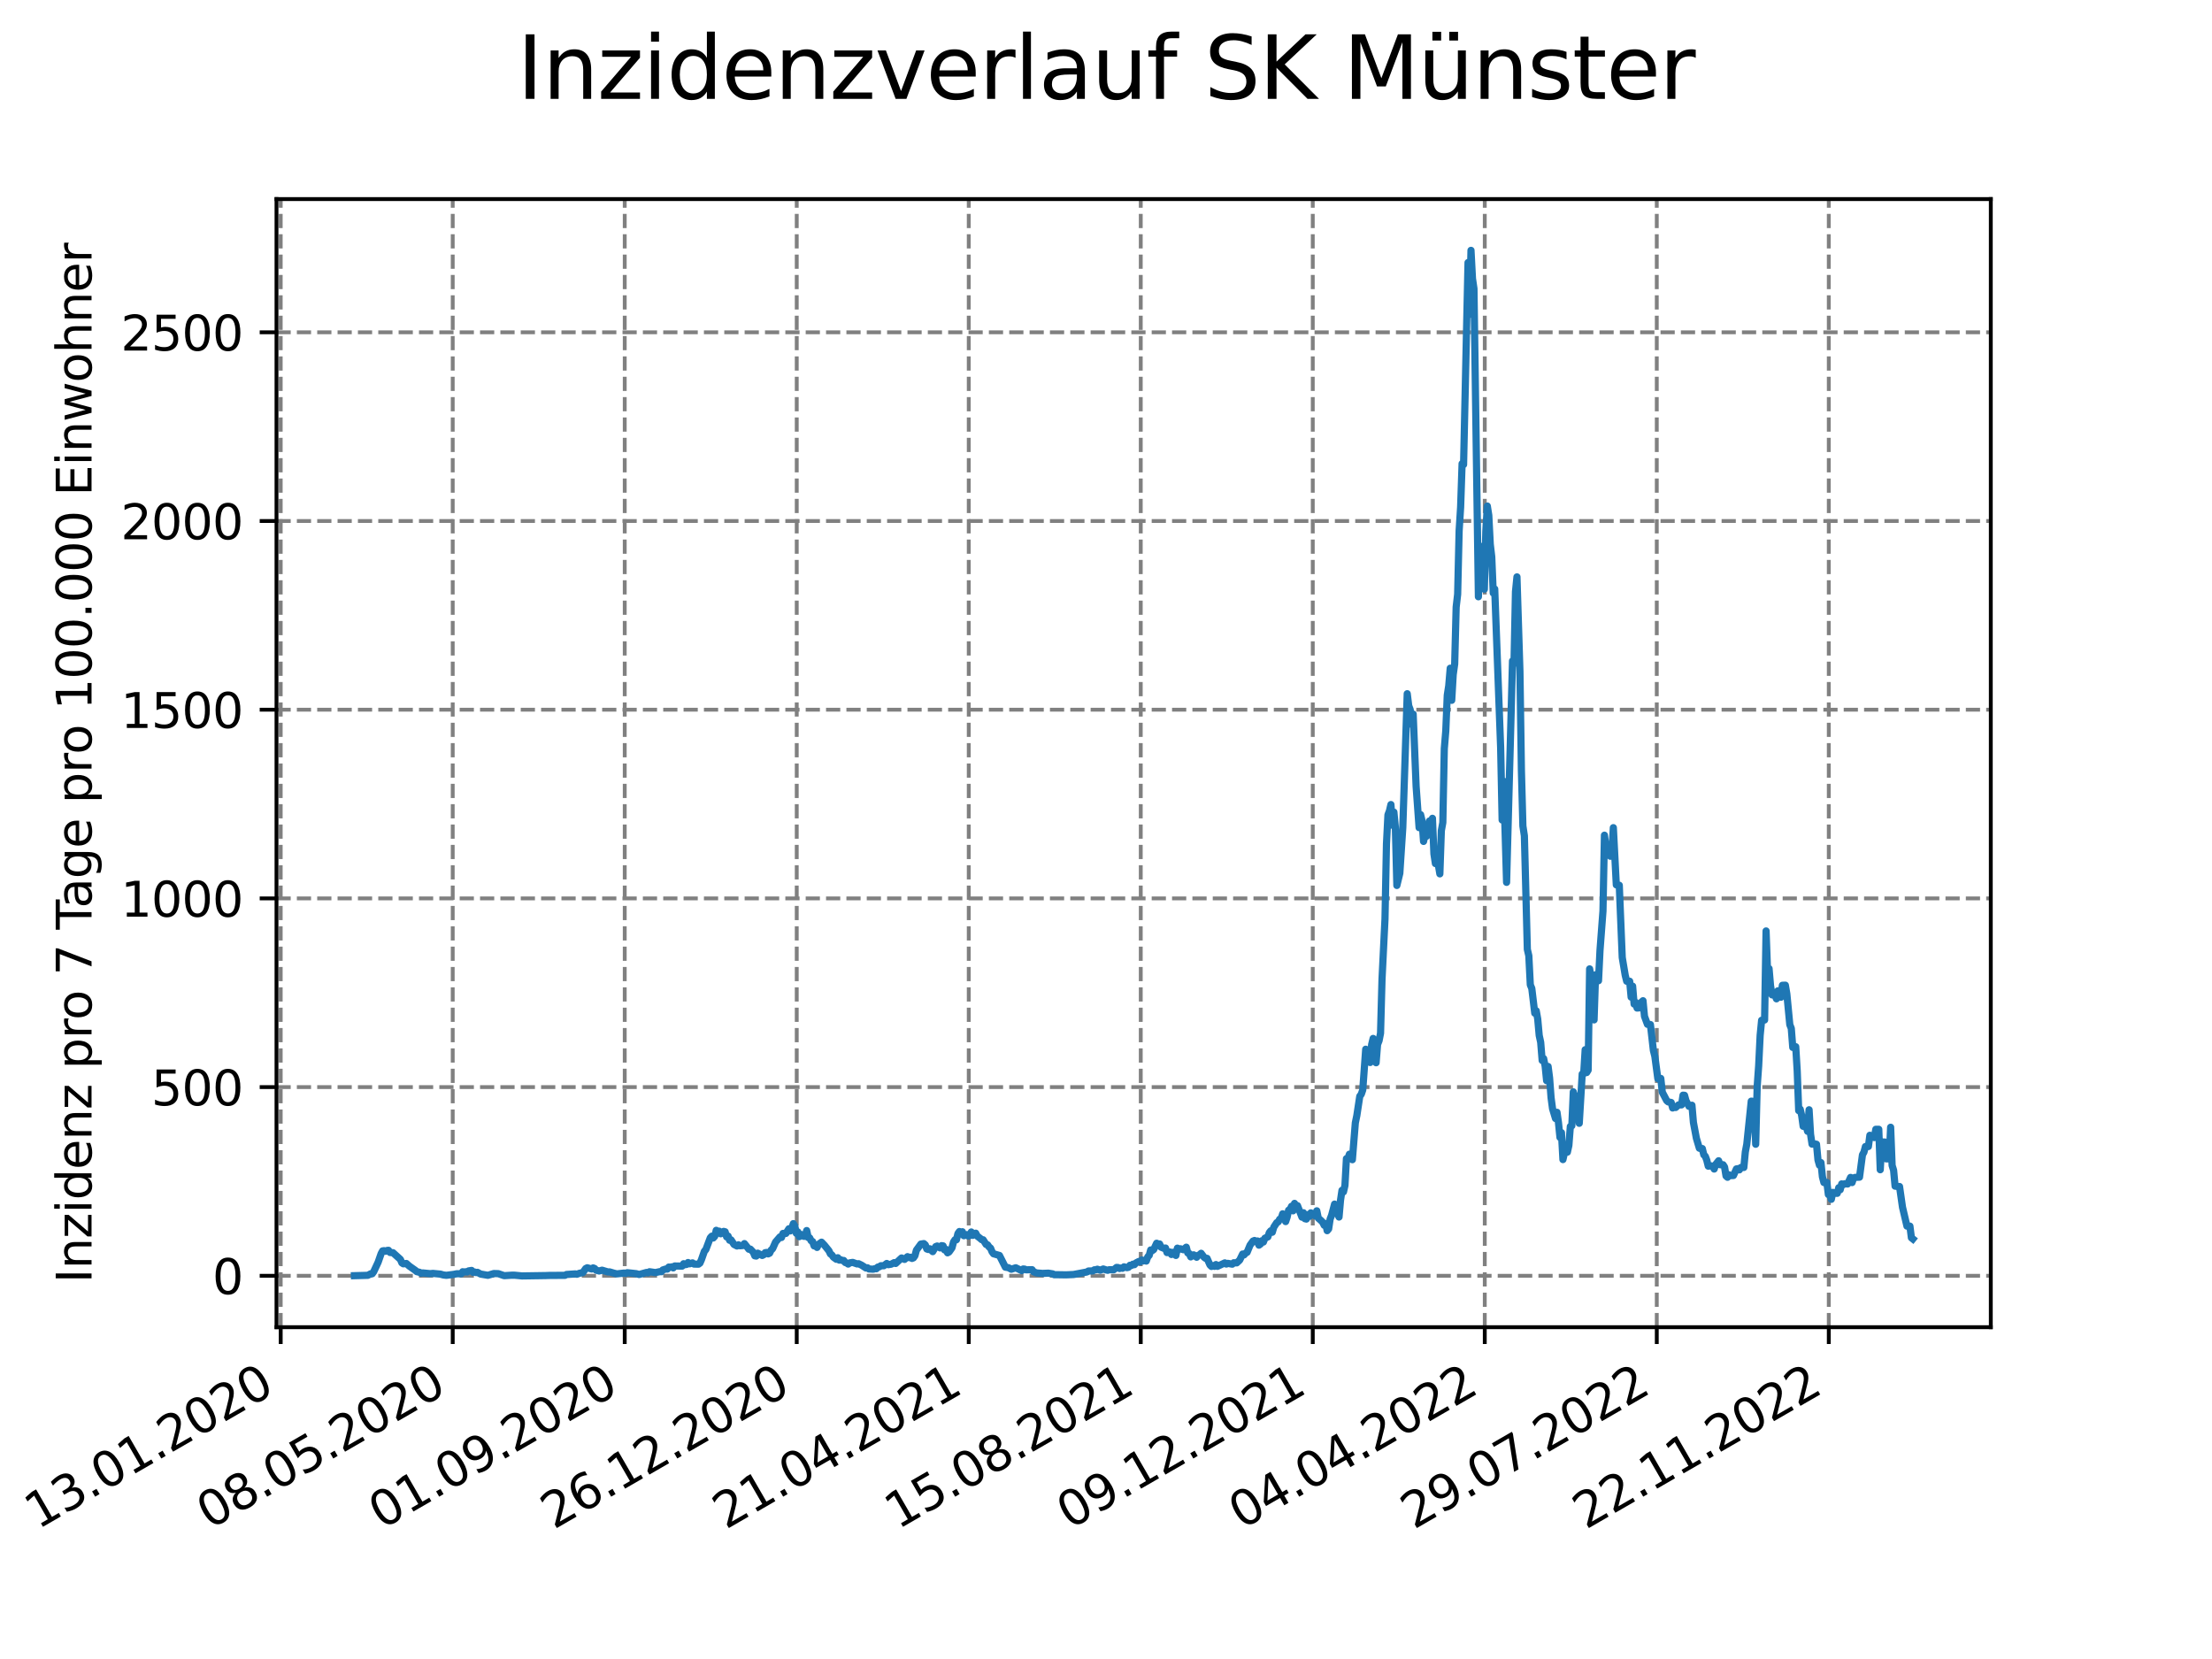 <?xml version="1.0" encoding="utf-8" standalone="no"?>
<!DOCTYPE svg PUBLIC "-//W3C//DTD SVG 1.1//EN"
  "http://www.w3.org/Graphics/SVG/1.1/DTD/svg11.dtd">
<svg xmlns:xlink="http://www.w3.org/1999/xlink" width="460.8pt" height="345.6pt" viewBox="0 0 460.8 345.6" xmlns="http://www.w3.org/2000/svg" version="1.1">
 <defs>
  <style type="text/css">*{stroke-linejoin: round; stroke-linecap: butt}</style>
 </defs>
 <g id="figure_1">
  <g id="patch_1">
   <path d="M 0 345.6 
L 460.8 345.6 
L 460.8 0 
L 0 0 
z
" style="fill: #ffffff"/>
  </g>
  <g id="axes_1">
   <g id="patch_2">
    <path d="M 57.6 276.48 
L 414.72 276.48 
L 414.72 41.472 
L 57.6 41.472 
z
" style="fill: #ffffff"/>
   </g>
   <g id="matplotlib.axis_1">
    <g id="xtick_1">
     <g id="line2d_1">
      <path d="M 58.478 276.48 
L 58.478 41.472 
" clip-path="url(#p42165f6119)" style="fill: none; stroke-dasharray: 2.96,1.28; stroke-dashoffset: 0; stroke: #808080; stroke-width: 0.8"/>
     </g>
     <g id="line2d_2">
      <defs>
       <path id="mb02a667a22" d="M 0 0 
L 0 3.5 
" style="stroke: #000000; stroke-width: 0.8"/>
      </defs>
      <g>
       <use xlink:href="#mb02a667a22" x="58.478" y="276.48" style="stroke: #000000; stroke-width: 0.8"/>
      </g>
     </g>
     <g id="text_1">
      <!-- 13.01.2020 -->
      <g transform="translate(7.853 318.689) rotate(-30) scale(0.1 -0.1)">
       <defs>
        <path id="DejaVuSans-31" d="M 794 531 
L 1825 531 
L 1825 4091 
L 703 3866 
L 703 4441 
L 1819 4666 
L 2450 4666 
L 2450 531 
L 3481 531 
L 3481 0 
L 794 0 
L 794 531 
z
" transform="scale(0.016)"/>
        <path id="DejaVuSans-33" d="M 2597 2516 
Q 3050 2419 3304 2112 
Q 3559 1806 3559 1356 
Q 3559 666 3084 287 
Q 2609 -91 1734 -91 
Q 1441 -91 1130 -33 
Q 819 25 488 141 
L 488 750 
Q 750 597 1062 519 
Q 1375 441 1716 441 
Q 2309 441 2620 675 
Q 2931 909 2931 1356 
Q 2931 1769 2642 2001 
Q 2353 2234 1838 2234 
L 1294 2234 
L 1294 2753 
L 1863 2753 
Q 2328 2753 2575 2939 
Q 2822 3125 2822 3475 
Q 2822 3834 2567 4026 
Q 2313 4219 1838 4219 
Q 1578 4219 1281 4162 
Q 984 4106 628 3988 
L 628 4550 
Q 988 4650 1302 4700 
Q 1616 4750 1894 4750 
Q 2613 4750 3031 4423 
Q 3450 4097 3450 3541 
Q 3450 3153 3228 2886 
Q 3006 2619 2597 2516 
z
" transform="scale(0.016)"/>
        <path id="DejaVuSans-2e" d="M 684 794 
L 1344 794 
L 1344 0 
L 684 0 
L 684 794 
z
" transform="scale(0.016)"/>
        <path id="DejaVuSans-30" d="M 2034 4250 
Q 1547 4250 1301 3770 
Q 1056 3291 1056 2328 
Q 1056 1369 1301 889 
Q 1547 409 2034 409 
Q 2525 409 2770 889 
Q 3016 1369 3016 2328 
Q 3016 3291 2770 3770 
Q 2525 4250 2034 4250 
z
M 2034 4750 
Q 2819 4750 3233 4129 
Q 3647 3509 3647 2328 
Q 3647 1150 3233 529 
Q 2819 -91 2034 -91 
Q 1250 -91 836 529 
Q 422 1150 422 2328 
Q 422 3509 836 4129 
Q 1250 4750 2034 4750 
z
" transform="scale(0.016)"/>
        <path id="DejaVuSans-32" d="M 1228 531 
L 3431 531 
L 3431 0 
L 469 0 
L 469 531 
Q 828 903 1448 1529 
Q 2069 2156 2228 2338 
Q 2531 2678 2651 2914 
Q 2772 3150 2772 3378 
Q 2772 3750 2511 3984 
Q 2250 4219 1831 4219 
Q 1534 4219 1204 4116 
Q 875 4013 500 3803 
L 500 4441 
Q 881 4594 1212 4672 
Q 1544 4750 1819 4750 
Q 2544 4750 2975 4387 
Q 3406 4025 3406 3419 
Q 3406 3131 3298 2873 
Q 3191 2616 2906 2266 
Q 2828 2175 2409 1742 
Q 1991 1309 1228 531 
z
" transform="scale(0.016)"/>
       </defs>
       <use xlink:href="#DejaVuSans-31"/>
       <use xlink:href="#DejaVuSans-33" x="63.623"/>
       <use xlink:href="#DejaVuSans-2e" x="127.246"/>
       <use xlink:href="#DejaVuSans-30" x="159.033"/>
       <use xlink:href="#DejaVuSans-31" x="222.656"/>
       <use xlink:href="#DejaVuSans-2e" x="286.279"/>
       <use xlink:href="#DejaVuSans-32" x="318.066"/>
       <use xlink:href="#DejaVuSans-30" x="381.689"/>
       <use xlink:href="#DejaVuSans-32" x="445.312"/>
       <use xlink:href="#DejaVuSans-30" x="508.936"/>
      </g>
     </g>
    </g>
    <g id="xtick_2">
     <g id="line2d_3">
      <path d="M 94.31 276.48 
L 94.31 41.472 
" clip-path="url(#p42165f6119)" style="fill: none; stroke-dasharray: 2.96,1.28; stroke-dashoffset: 0; stroke: #808080; stroke-width: 0.8"/>
     </g>
     <g id="line2d_4">
      <g>
       <use xlink:href="#mb02a667a22" x="94.31" y="276.48" style="stroke: #000000; stroke-width: 0.8"/>
      </g>
     </g>
     <g id="text_2">
      <!-- 08.05.2020 -->
      <g transform="translate(43.685 318.689) rotate(-30) scale(0.1 -0.1)">
       <defs>
        <path id="DejaVuSans-38" d="M 2034 2216 
Q 1584 2216 1326 1975 
Q 1069 1734 1069 1313 
Q 1069 891 1326 650 
Q 1584 409 2034 409 
Q 2484 409 2743 651 
Q 3003 894 3003 1313 
Q 3003 1734 2745 1975 
Q 2488 2216 2034 2216 
z
M 1403 2484 
Q 997 2584 770 2862 
Q 544 3141 544 3541 
Q 544 4100 942 4425 
Q 1341 4750 2034 4750 
Q 2731 4750 3128 4425 
Q 3525 4100 3525 3541 
Q 3525 3141 3298 2862 
Q 3072 2584 2669 2484 
Q 3125 2378 3379 2068 
Q 3634 1759 3634 1313 
Q 3634 634 3220 271 
Q 2806 -91 2034 -91 
Q 1263 -91 848 271 
Q 434 634 434 1313 
Q 434 1759 690 2068 
Q 947 2378 1403 2484 
z
M 1172 3481 
Q 1172 3119 1398 2916 
Q 1625 2713 2034 2713 
Q 2441 2713 2670 2916 
Q 2900 3119 2900 3481 
Q 2900 3844 2670 4047 
Q 2441 4250 2034 4250 
Q 1625 4250 1398 4047 
Q 1172 3844 1172 3481 
z
" transform="scale(0.016)"/>
        <path id="DejaVuSans-35" d="M 691 4666 
L 3169 4666 
L 3169 4134 
L 1269 4134 
L 1269 2991 
Q 1406 3038 1543 3061 
Q 1681 3084 1819 3084 
Q 2600 3084 3056 2656 
Q 3513 2228 3513 1497 
Q 3513 744 3044 326 
Q 2575 -91 1722 -91 
Q 1428 -91 1123 -41 
Q 819 9 494 109 
L 494 744 
Q 775 591 1075 516 
Q 1375 441 1709 441 
Q 2250 441 2565 725 
Q 2881 1009 2881 1497 
Q 2881 1984 2565 2268 
Q 2250 2553 1709 2553 
Q 1456 2553 1204 2497 
Q 953 2441 691 2322 
L 691 4666 
z
" transform="scale(0.016)"/>
       </defs>
       <use xlink:href="#DejaVuSans-30"/>
       <use xlink:href="#DejaVuSans-38" x="63.623"/>
       <use xlink:href="#DejaVuSans-2e" x="127.246"/>
       <use xlink:href="#DejaVuSans-30" x="159.033"/>
       <use xlink:href="#DejaVuSans-35" x="222.656"/>
       <use xlink:href="#DejaVuSans-2e" x="286.279"/>
       <use xlink:href="#DejaVuSans-32" x="318.066"/>
       <use xlink:href="#DejaVuSans-30" x="381.689"/>
       <use xlink:href="#DejaVuSans-32" x="445.312"/>
       <use xlink:href="#DejaVuSans-30" x="508.936"/>
      </g>
     </g>
    </g>
    <g id="xtick_3">
     <g id="line2d_5">
      <path d="M 130.143 276.48 
L 130.143 41.472 
" clip-path="url(#p42165f6119)" style="fill: none; stroke-dasharray: 2.96,1.28; stroke-dashoffset: 0; stroke: #808080; stroke-width: 0.8"/>
     </g>
     <g id="line2d_6">
      <g>
       <use xlink:href="#mb02a667a22" x="130.143" y="276.48" style="stroke: #000000; stroke-width: 0.8"/>
      </g>
     </g>
     <g id="text_3">
      <!-- 01.09.2020 -->
      <g transform="translate(79.518 318.689) rotate(-30) scale(0.1 -0.1)">
       <defs>
        <path id="DejaVuSans-39" d="M 703 97 
L 703 672 
Q 941 559 1184 500 
Q 1428 441 1663 441 
Q 2288 441 2617 861 
Q 2947 1281 2994 2138 
Q 2813 1869 2534 1725 
Q 2256 1581 1919 1581 
Q 1219 1581 811 2004 
Q 403 2428 403 3163 
Q 403 3881 828 4315 
Q 1253 4750 1959 4750 
Q 2769 4750 3195 4129 
Q 3622 3509 3622 2328 
Q 3622 1225 3098 567 
Q 2575 -91 1691 -91 
Q 1453 -91 1209 -44 
Q 966 3 703 97 
z
M 1959 2075 
Q 2384 2075 2632 2365 
Q 2881 2656 2881 3163 
Q 2881 3666 2632 3958 
Q 2384 4250 1959 4250 
Q 1534 4250 1286 3958 
Q 1038 3666 1038 3163 
Q 1038 2656 1286 2365 
Q 1534 2075 1959 2075 
z
" transform="scale(0.016)"/>
       </defs>
       <use xlink:href="#DejaVuSans-30"/>
       <use xlink:href="#DejaVuSans-31" x="63.623"/>
       <use xlink:href="#DejaVuSans-2e" x="127.246"/>
       <use xlink:href="#DejaVuSans-30" x="159.033"/>
       <use xlink:href="#DejaVuSans-39" x="222.656"/>
       <use xlink:href="#DejaVuSans-2e" x="286.279"/>
       <use xlink:href="#DejaVuSans-32" x="318.066"/>
       <use xlink:href="#DejaVuSans-30" x="381.689"/>
       <use xlink:href="#DejaVuSans-32" x="445.312"/>
       <use xlink:href="#DejaVuSans-30" x="508.936"/>
      </g>
     </g>
    </g>
    <g id="xtick_4">
     <g id="line2d_7">
      <path d="M 165.975 276.48 
L 165.975 41.472 
" clip-path="url(#p42165f6119)" style="fill: none; stroke-dasharray: 2.96,1.28; stroke-dashoffset: 0; stroke: #808080; stroke-width: 0.8"/>
     </g>
     <g id="line2d_8">
      <g>
       <use xlink:href="#mb02a667a22" x="165.975" y="276.48" style="stroke: #000000; stroke-width: 0.8"/>
      </g>
     </g>
     <g id="text_4">
      <!-- 26.12.2020 -->
      <g transform="translate(115.35 318.689) rotate(-30) scale(0.1 -0.1)">
       <defs>
        <path id="DejaVuSans-36" d="M 2113 2584 
Q 1688 2584 1439 2293 
Q 1191 2003 1191 1497 
Q 1191 994 1439 701 
Q 1688 409 2113 409 
Q 2538 409 2786 701 
Q 3034 994 3034 1497 
Q 3034 2003 2786 2293 
Q 2538 2584 2113 2584 
z
M 3366 4563 
L 3366 3988 
Q 3128 4100 2886 4159 
Q 2644 4219 2406 4219 
Q 1781 4219 1451 3797 
Q 1122 3375 1075 2522 
Q 1259 2794 1537 2939 
Q 1816 3084 2150 3084 
Q 2853 3084 3261 2657 
Q 3669 2231 3669 1497 
Q 3669 778 3244 343 
Q 2819 -91 2113 -91 
Q 1303 -91 875 529 
Q 447 1150 447 2328 
Q 447 3434 972 4092 
Q 1497 4750 2381 4750 
Q 2619 4750 2861 4703 
Q 3103 4656 3366 4563 
z
" transform="scale(0.016)"/>
       </defs>
       <use xlink:href="#DejaVuSans-32"/>
       <use xlink:href="#DejaVuSans-36" x="63.623"/>
       <use xlink:href="#DejaVuSans-2e" x="127.246"/>
       <use xlink:href="#DejaVuSans-31" x="159.033"/>
       <use xlink:href="#DejaVuSans-32" x="222.656"/>
       <use xlink:href="#DejaVuSans-2e" x="286.279"/>
       <use xlink:href="#DejaVuSans-32" x="318.066"/>
       <use xlink:href="#DejaVuSans-30" x="381.689"/>
       <use xlink:href="#DejaVuSans-32" x="445.312"/>
       <use xlink:href="#DejaVuSans-30" x="508.936"/>
      </g>
     </g>
    </g>
    <g id="xtick_5">
     <g id="line2d_9">
      <path d="M 201.808 276.48 
L 201.808 41.472 
" clip-path="url(#p42165f6119)" style="fill: none; stroke-dasharray: 2.96,1.28; stroke-dashoffset: 0; stroke: #808080; stroke-width: 0.8"/>
     </g>
     <g id="line2d_10">
      <g>
       <use xlink:href="#mb02a667a22" x="201.808" y="276.48" style="stroke: #000000; stroke-width: 0.8"/>
      </g>
     </g>
     <g id="text_5">
      <!-- 21.04.2021 -->
      <g transform="translate(151.182 318.689) rotate(-30) scale(0.1 -0.1)">
       <defs>
        <path id="DejaVuSans-34" d="M 2419 4116 
L 825 1625 
L 2419 1625 
L 2419 4116 
z
M 2253 4666 
L 3047 4666 
L 3047 1625 
L 3713 1625 
L 3713 1100 
L 3047 1100 
L 3047 0 
L 2419 0 
L 2419 1100 
L 313 1100 
L 313 1709 
L 2253 4666 
z
" transform="scale(0.016)"/>
       </defs>
       <use xlink:href="#DejaVuSans-32"/>
       <use xlink:href="#DejaVuSans-31" x="63.623"/>
       <use xlink:href="#DejaVuSans-2e" x="127.246"/>
       <use xlink:href="#DejaVuSans-30" x="159.033"/>
       <use xlink:href="#DejaVuSans-34" x="222.656"/>
       <use xlink:href="#DejaVuSans-2e" x="286.279"/>
       <use xlink:href="#DejaVuSans-32" x="318.066"/>
       <use xlink:href="#DejaVuSans-30" x="381.689"/>
       <use xlink:href="#DejaVuSans-32" x="445.312"/>
       <use xlink:href="#DejaVuSans-31" x="508.936"/>
      </g>
     </g>
    </g>
    <g id="xtick_6">
     <g id="line2d_11">
      <path d="M 237.64 276.48 
L 237.64 41.472 
" clip-path="url(#p42165f6119)" style="fill: none; stroke-dasharray: 2.96,1.28; stroke-dashoffset: 0; stroke: #808080; stroke-width: 0.8"/>
     </g>
     <g id="line2d_12">
      <g>
       <use xlink:href="#mb02a667a22" x="237.64" y="276.48" style="stroke: #000000; stroke-width: 0.8"/>
      </g>
     </g>
     <g id="text_6">
      <!-- 15.08.2021 -->
      <g transform="translate(187.015 318.689) rotate(-30) scale(0.1 -0.1)">
       <use xlink:href="#DejaVuSans-31"/>
       <use xlink:href="#DejaVuSans-35" x="63.623"/>
       <use xlink:href="#DejaVuSans-2e" x="127.246"/>
       <use xlink:href="#DejaVuSans-30" x="159.033"/>
       <use xlink:href="#DejaVuSans-38" x="222.656"/>
       <use xlink:href="#DejaVuSans-2e" x="286.279"/>
       <use xlink:href="#DejaVuSans-32" x="318.066"/>
       <use xlink:href="#DejaVuSans-30" x="381.689"/>
       <use xlink:href="#DejaVuSans-32" x="445.312"/>
       <use xlink:href="#DejaVuSans-31" x="508.936"/>
      </g>
     </g>
    </g>
    <g id="xtick_7">
     <g id="line2d_13">
      <path d="M 273.473 276.48 
L 273.473 41.472 
" clip-path="url(#p42165f6119)" style="fill: none; stroke-dasharray: 2.96,1.28; stroke-dashoffset: 0; stroke: #808080; stroke-width: 0.8"/>
     </g>
     <g id="line2d_14">
      <g>
       <use xlink:href="#mb02a667a22" x="273.473" y="276.48" style="stroke: #000000; stroke-width: 0.8"/>
      </g>
     </g>
     <g id="text_7">
      <!-- 09.12.2021 -->
      <g transform="translate(222.847 318.689) rotate(-30) scale(0.1 -0.1)">
       <use xlink:href="#DejaVuSans-30"/>
       <use xlink:href="#DejaVuSans-39" x="63.623"/>
       <use xlink:href="#DejaVuSans-2e" x="127.246"/>
       <use xlink:href="#DejaVuSans-31" x="159.033"/>
       <use xlink:href="#DejaVuSans-32" x="222.656"/>
       <use xlink:href="#DejaVuSans-2e" x="286.279"/>
       <use xlink:href="#DejaVuSans-32" x="318.066"/>
       <use xlink:href="#DejaVuSans-30" x="381.689"/>
       <use xlink:href="#DejaVuSans-32" x="445.312"/>
       <use xlink:href="#DejaVuSans-31" x="508.936"/>
      </g>
     </g>
    </g>
    <g id="xtick_8">
     <g id="line2d_15">
      <path d="M 309.305 276.48 
L 309.305 41.472 
" clip-path="url(#p42165f6119)" style="fill: none; stroke-dasharray: 2.96,1.28; stroke-dashoffset: 0; stroke: #808080; stroke-width: 0.8"/>
     </g>
     <g id="line2d_16">
      <g>
       <use xlink:href="#mb02a667a22" x="309.305" y="276.48" style="stroke: #000000; stroke-width: 0.8"/>
      </g>
     </g>
     <g id="text_8">
      <!-- 04.04.2022 -->
      <g transform="translate(258.68 318.689) rotate(-30) scale(0.1 -0.1)">
       <use xlink:href="#DejaVuSans-30"/>
       <use xlink:href="#DejaVuSans-34" x="63.623"/>
       <use xlink:href="#DejaVuSans-2e" x="127.246"/>
       <use xlink:href="#DejaVuSans-30" x="159.033"/>
       <use xlink:href="#DejaVuSans-34" x="222.656"/>
       <use xlink:href="#DejaVuSans-2e" x="286.279"/>
       <use xlink:href="#DejaVuSans-32" x="318.066"/>
       <use xlink:href="#DejaVuSans-30" x="381.689"/>
       <use xlink:href="#DejaVuSans-32" x="445.312"/>
       <use xlink:href="#DejaVuSans-32" x="508.936"/>
      </g>
     </g>
    </g>
    <g id="xtick_9">
     <g id="line2d_17">
      <path d="M 345.138 276.48 
L 345.138 41.472 
" clip-path="url(#p42165f6119)" style="fill: none; stroke-dasharray: 2.96,1.28; stroke-dashoffset: 0; stroke: #808080; stroke-width: 0.8"/>
     </g>
     <g id="line2d_18">
      <g>
       <use xlink:href="#mb02a667a22" x="345.138" y="276.48" style="stroke: #000000; stroke-width: 0.8"/>
      </g>
     </g>
     <g id="text_9">
      <!-- 29.07.2022 -->
      <g transform="translate(294.512 318.689) rotate(-30) scale(0.1 -0.1)">
       <defs>
        <path id="DejaVuSans-37" d="M 525 4666 
L 3525 4666 
L 3525 4397 
L 1831 0 
L 1172 0 
L 2766 4134 
L 525 4134 
L 525 4666 
z
" transform="scale(0.016)"/>
       </defs>
       <use xlink:href="#DejaVuSans-32"/>
       <use xlink:href="#DejaVuSans-39" x="63.623"/>
       <use xlink:href="#DejaVuSans-2e" x="127.246"/>
       <use xlink:href="#DejaVuSans-30" x="159.033"/>
       <use xlink:href="#DejaVuSans-37" x="222.656"/>
       <use xlink:href="#DejaVuSans-2e" x="286.279"/>
       <use xlink:href="#DejaVuSans-32" x="318.066"/>
       <use xlink:href="#DejaVuSans-30" x="381.689"/>
       <use xlink:href="#DejaVuSans-32" x="445.312"/>
       <use xlink:href="#DejaVuSans-32" x="508.936"/>
      </g>
     </g>
    </g>
    <g id="xtick_10">
     <g id="line2d_19">
      <path d="M 380.97 276.48 
L 380.97 41.472 
" clip-path="url(#p42165f6119)" style="fill: none; stroke-dasharray: 2.96,1.28; stroke-dashoffset: 0; stroke: #808080; stroke-width: 0.8"/>
     </g>
     <g id="line2d_20">
      <g>
       <use xlink:href="#mb02a667a22" x="380.97" y="276.48" style="stroke: #000000; stroke-width: 0.8"/>
      </g>
     </g>
     <g id="text_10">
      <!-- 22.11.2022 -->
      <g transform="translate(330.345 318.689) rotate(-30) scale(0.1 -0.1)">
       <use xlink:href="#DejaVuSans-32"/>
       <use xlink:href="#DejaVuSans-32" x="63.623"/>
       <use xlink:href="#DejaVuSans-2e" x="127.246"/>
       <use xlink:href="#DejaVuSans-31" x="159.033"/>
       <use xlink:href="#DejaVuSans-31" x="222.656"/>
       <use xlink:href="#DejaVuSans-2e" x="286.279"/>
       <use xlink:href="#DejaVuSans-32" x="318.066"/>
       <use xlink:href="#DejaVuSans-30" x="381.689"/>
       <use xlink:href="#DejaVuSans-32" x="445.312"/>
       <use xlink:href="#DejaVuSans-32" x="508.936"/>
      </g>
     </g>
    </g>
   </g>
   <g id="matplotlib.axis_2">
    <g id="ytick_1">
     <g id="line2d_21">
      <path d="M 57.6 265.773 
L 414.72 265.773 
" clip-path="url(#p42165f6119)" style="fill: none; stroke-dasharray: 2.96,1.28; stroke-dashoffset: 0; stroke: #808080; stroke-width: 0.8"/>
     </g>
     <g id="line2d_22">
      <defs>
       <path id="m61a0174c10" d="M 0 0 
L -3.5 0 
" style="stroke: #000000; stroke-width: 0.8"/>
      </defs>
      <g>
       <use xlink:href="#m61a0174c10" x="57.6" y="265.773" style="stroke: #000000; stroke-width: 0.8"/>
      </g>
     </g>
     <g id="text_11">
      <!-- 0 -->
      <g transform="translate(44.237 269.572) scale(0.1 -0.1)">
       <use xlink:href="#DejaVuSans-30"/>
      </g>
     </g>
    </g>
    <g id="ytick_2">
     <g id="line2d_23">
      <path d="M 57.6 226.464 
L 414.72 226.464 
" clip-path="url(#p42165f6119)" style="fill: none; stroke-dasharray: 2.96,1.28; stroke-dashoffset: 0; stroke: #808080; stroke-width: 0.8"/>
     </g>
     <g id="line2d_24">
      <g>
       <use xlink:href="#m61a0174c10" x="57.6" y="226.464" style="stroke: #000000; stroke-width: 0.8"/>
      </g>
     </g>
     <g id="text_12">
      <!-- 500 -->
      <g transform="translate(31.512 230.263) scale(0.1 -0.1)">
       <use xlink:href="#DejaVuSans-35"/>
       <use xlink:href="#DejaVuSans-30" x="63.623"/>
       <use xlink:href="#DejaVuSans-30" x="127.246"/>
      </g>
     </g>
    </g>
    <g id="ytick_3">
     <g id="line2d_25">
      <path d="M 57.6 187.154 
L 414.72 187.154 
" clip-path="url(#p42165f6119)" style="fill: none; stroke-dasharray: 2.96,1.28; stroke-dashoffset: 0; stroke: #808080; stroke-width: 0.8"/>
     </g>
     <g id="line2d_26">
      <g>
       <use xlink:href="#m61a0174c10" x="57.6" y="187.154" style="stroke: #000000; stroke-width: 0.8"/>
      </g>
     </g>
     <g id="text_13">
      <!-- 1000 -->
      <g transform="translate(25.15 190.954) scale(0.1 -0.1)">
       <use xlink:href="#DejaVuSans-31"/>
       <use xlink:href="#DejaVuSans-30" x="63.623"/>
       <use xlink:href="#DejaVuSans-30" x="127.246"/>
       <use xlink:href="#DejaVuSans-30" x="190.869"/>
      </g>
     </g>
    </g>
    <g id="ytick_4">
     <g id="line2d_27">
      <path d="M 57.6 147.845 
L 414.72 147.845 
" clip-path="url(#p42165f6119)" style="fill: none; stroke-dasharray: 2.96,1.28; stroke-dashoffset: 0; stroke: #808080; stroke-width: 0.8"/>
     </g>
     <g id="line2d_28">
      <g>
       <use xlink:href="#m61a0174c10" x="57.6" y="147.845" style="stroke: #000000; stroke-width: 0.8"/>
      </g>
     </g>
     <g id="text_14">
      <!-- 1500 -->
      <g transform="translate(25.15 151.644) scale(0.1 -0.1)">
       <use xlink:href="#DejaVuSans-31"/>
       <use xlink:href="#DejaVuSans-35" x="63.623"/>
       <use xlink:href="#DejaVuSans-30" x="127.246"/>
       <use xlink:href="#DejaVuSans-30" x="190.869"/>
      </g>
     </g>
    </g>
    <g id="ytick_5">
     <g id="line2d_29">
      <path d="M 57.6 108.536 
L 414.72 108.536 
" clip-path="url(#p42165f6119)" style="fill: none; stroke-dasharray: 2.96,1.28; stroke-dashoffset: 0; stroke: #808080; stroke-width: 0.8"/>
     </g>
     <g id="line2d_30">
      <g>
       <use xlink:href="#m61a0174c10" x="57.6" y="108.536" style="stroke: #000000; stroke-width: 0.8"/>
      </g>
     </g>
     <g id="text_15">
      <!-- 2000 -->
      <g transform="translate(25.15 112.335) scale(0.1 -0.1)">
       <use xlink:href="#DejaVuSans-32"/>
       <use xlink:href="#DejaVuSans-30" x="63.623"/>
       <use xlink:href="#DejaVuSans-30" x="127.246"/>
       <use xlink:href="#DejaVuSans-30" x="190.869"/>
      </g>
     </g>
    </g>
    <g id="ytick_6">
     <g id="line2d_31">
      <path d="M 57.6 69.227 
L 414.72 69.227 
" clip-path="url(#p42165f6119)" style="fill: none; stroke-dasharray: 2.96,1.28; stroke-dashoffset: 0; stroke: #808080; stroke-width: 0.8"/>
     </g>
     <g id="line2d_32">
      <g>
       <use xlink:href="#m61a0174c10" x="57.6" y="69.227" style="stroke: #000000; stroke-width: 0.8"/>
      </g>
     </g>
     <g id="text_16">
      <!-- 2500 -->
      <g transform="translate(25.15 73.026) scale(0.1 -0.1)">
       <use xlink:href="#DejaVuSans-32"/>
       <use xlink:href="#DejaVuSans-35" x="63.623"/>
       <use xlink:href="#DejaVuSans-30" x="127.246"/>
       <use xlink:href="#DejaVuSans-30" x="190.869"/>
      </g>
     </g>
    </g>
    <g id="text_17">
     <!-- Inzidenz pro 7 Tage pro 100.000 Einwohner -->
     <g transform="translate(19.07 267.301) rotate(-90) scale(0.1 -0.1)">
      <defs>
       <path id="DejaVuSans-49" d="M 628 4666 
L 1259 4666 
L 1259 0 
L 628 0 
L 628 4666 
z
" transform="scale(0.016)"/>
       <path id="DejaVuSans-6e" d="M 3513 2113 
L 3513 0 
L 2938 0 
L 2938 2094 
Q 2938 2591 2744 2837 
Q 2550 3084 2163 3084 
Q 1697 3084 1428 2787 
Q 1159 2491 1159 1978 
L 1159 0 
L 581 0 
L 581 3500 
L 1159 3500 
L 1159 2956 
Q 1366 3272 1645 3428 
Q 1925 3584 2291 3584 
Q 2894 3584 3203 3211 
Q 3513 2838 3513 2113 
z
" transform="scale(0.016)"/>
       <path id="DejaVuSans-7a" d="M 353 3500 
L 3084 3500 
L 3084 2975 
L 922 459 
L 3084 459 
L 3084 0 
L 275 0 
L 275 525 
L 2438 3041 
L 353 3041 
L 353 3500 
z
" transform="scale(0.016)"/>
       <path id="DejaVuSans-69" d="M 603 3500 
L 1178 3500 
L 1178 0 
L 603 0 
L 603 3500 
z
M 603 4863 
L 1178 4863 
L 1178 4134 
L 603 4134 
L 603 4863 
z
" transform="scale(0.016)"/>
       <path id="DejaVuSans-64" d="M 2906 2969 
L 2906 4863 
L 3481 4863 
L 3481 0 
L 2906 0 
L 2906 525 
Q 2725 213 2448 61 
Q 2172 -91 1784 -91 
Q 1150 -91 751 415 
Q 353 922 353 1747 
Q 353 2572 751 3078 
Q 1150 3584 1784 3584 
Q 2172 3584 2448 3432 
Q 2725 3281 2906 2969 
z
M 947 1747 
Q 947 1113 1208 752 
Q 1469 391 1925 391 
Q 2381 391 2643 752 
Q 2906 1113 2906 1747 
Q 2906 2381 2643 2742 
Q 2381 3103 1925 3103 
Q 1469 3103 1208 2742 
Q 947 2381 947 1747 
z
" transform="scale(0.016)"/>
       <path id="DejaVuSans-65" d="M 3597 1894 
L 3597 1613 
L 953 1613 
Q 991 1019 1311 708 
Q 1631 397 2203 397 
Q 2534 397 2845 478 
Q 3156 559 3463 722 
L 3463 178 
Q 3153 47 2828 -22 
Q 2503 -91 2169 -91 
Q 1331 -91 842 396 
Q 353 884 353 1716 
Q 353 2575 817 3079 
Q 1281 3584 2069 3584 
Q 2775 3584 3186 3129 
Q 3597 2675 3597 1894 
z
M 3022 2063 
Q 3016 2534 2758 2815 
Q 2500 3097 2075 3097 
Q 1594 3097 1305 2825 
Q 1016 2553 972 2059 
L 3022 2063 
z
" transform="scale(0.016)"/>
       <path id="DejaVuSans-20" transform="scale(0.016)"/>
       <path id="DejaVuSans-70" d="M 1159 525 
L 1159 -1331 
L 581 -1331 
L 581 3500 
L 1159 3500 
L 1159 2969 
Q 1341 3281 1617 3432 
Q 1894 3584 2278 3584 
Q 2916 3584 3314 3078 
Q 3713 2572 3713 1747 
Q 3713 922 3314 415 
Q 2916 -91 2278 -91 
Q 1894 -91 1617 61 
Q 1341 213 1159 525 
z
M 3116 1747 
Q 3116 2381 2855 2742 
Q 2594 3103 2138 3103 
Q 1681 3103 1420 2742 
Q 1159 2381 1159 1747 
Q 1159 1113 1420 752 
Q 1681 391 2138 391 
Q 2594 391 2855 752 
Q 3116 1113 3116 1747 
z
" transform="scale(0.016)"/>
       <path id="DejaVuSans-72" d="M 2631 2963 
Q 2534 3019 2420 3045 
Q 2306 3072 2169 3072 
Q 1681 3072 1420 2755 
Q 1159 2438 1159 1844 
L 1159 0 
L 581 0 
L 581 3500 
L 1159 3500 
L 1159 2956 
Q 1341 3275 1631 3429 
Q 1922 3584 2338 3584 
Q 2397 3584 2469 3576 
Q 2541 3569 2628 3553 
L 2631 2963 
z
" transform="scale(0.016)"/>
       <path id="DejaVuSans-6f" d="M 1959 3097 
Q 1497 3097 1228 2736 
Q 959 2375 959 1747 
Q 959 1119 1226 758 
Q 1494 397 1959 397 
Q 2419 397 2687 759 
Q 2956 1122 2956 1747 
Q 2956 2369 2687 2733 
Q 2419 3097 1959 3097 
z
M 1959 3584 
Q 2709 3584 3137 3096 
Q 3566 2609 3566 1747 
Q 3566 888 3137 398 
Q 2709 -91 1959 -91 
Q 1206 -91 779 398 
Q 353 888 353 1747 
Q 353 2609 779 3096 
Q 1206 3584 1959 3584 
z
" transform="scale(0.016)"/>
       <path id="DejaVuSans-54" d="M -19 4666 
L 3928 4666 
L 3928 4134 
L 2272 4134 
L 2272 0 
L 1638 0 
L 1638 4134 
L -19 4134 
L -19 4666 
z
" transform="scale(0.016)"/>
       <path id="DejaVuSans-61" d="M 2194 1759 
Q 1497 1759 1228 1600 
Q 959 1441 959 1056 
Q 959 750 1161 570 
Q 1363 391 1709 391 
Q 2188 391 2477 730 
Q 2766 1069 2766 1631 
L 2766 1759 
L 2194 1759 
z
M 3341 1997 
L 3341 0 
L 2766 0 
L 2766 531 
Q 2569 213 2275 61 
Q 1981 -91 1556 -91 
Q 1019 -91 701 211 
Q 384 513 384 1019 
Q 384 1609 779 1909 
Q 1175 2209 1959 2209 
L 2766 2209 
L 2766 2266 
Q 2766 2663 2505 2880 
Q 2244 3097 1772 3097 
Q 1472 3097 1187 3025 
Q 903 2953 641 2809 
L 641 3341 
Q 956 3463 1253 3523 
Q 1550 3584 1831 3584 
Q 2591 3584 2966 3190 
Q 3341 2797 3341 1997 
z
" transform="scale(0.016)"/>
       <path id="DejaVuSans-67" d="M 2906 1791 
Q 2906 2416 2648 2759 
Q 2391 3103 1925 3103 
Q 1463 3103 1205 2759 
Q 947 2416 947 1791 
Q 947 1169 1205 825 
Q 1463 481 1925 481 
Q 2391 481 2648 825 
Q 2906 1169 2906 1791 
z
M 3481 434 
Q 3481 -459 3084 -895 
Q 2688 -1331 1869 -1331 
Q 1566 -1331 1297 -1286 
Q 1028 -1241 775 -1147 
L 775 -588 
Q 1028 -725 1275 -790 
Q 1522 -856 1778 -856 
Q 2344 -856 2625 -561 
Q 2906 -266 2906 331 
L 2906 616 
Q 2728 306 2450 153 
Q 2172 0 1784 0 
Q 1141 0 747 490 
Q 353 981 353 1791 
Q 353 2603 747 3093 
Q 1141 3584 1784 3584 
Q 2172 3584 2450 3431 
Q 2728 3278 2906 2969 
L 2906 3500 
L 3481 3500 
L 3481 434 
z
" transform="scale(0.016)"/>
       <path id="DejaVuSans-45" d="M 628 4666 
L 3578 4666 
L 3578 4134 
L 1259 4134 
L 1259 2753 
L 3481 2753 
L 3481 2222 
L 1259 2222 
L 1259 531 
L 3634 531 
L 3634 0 
L 628 0 
L 628 4666 
z
" transform="scale(0.016)"/>
       <path id="DejaVuSans-77" d="M 269 3500 
L 844 3500 
L 1563 769 
L 2278 3500 
L 2956 3500 
L 3675 769 
L 4391 3500 
L 4966 3500 
L 4050 0 
L 3372 0 
L 2619 2869 
L 1863 0 
L 1184 0 
L 269 3500 
z
" transform="scale(0.016)"/>
       <path id="DejaVuSans-68" d="M 3513 2113 
L 3513 0 
L 2938 0 
L 2938 2094 
Q 2938 2591 2744 2837 
Q 2550 3084 2163 3084 
Q 1697 3084 1428 2787 
Q 1159 2491 1159 1978 
L 1159 0 
L 581 0 
L 581 4863 
L 1159 4863 
L 1159 2956 
Q 1366 3272 1645 3428 
Q 1925 3584 2291 3584 
Q 2894 3584 3203 3211 
Q 3513 2838 3513 2113 
z
" transform="scale(0.016)"/>
      </defs>
      <use xlink:href="#DejaVuSans-49"/>
      <use xlink:href="#DejaVuSans-6e" x="29.492"/>
      <use xlink:href="#DejaVuSans-7a" x="92.871"/>
      <use xlink:href="#DejaVuSans-69" x="145.361"/>
      <use xlink:href="#DejaVuSans-64" x="173.145"/>
      <use xlink:href="#DejaVuSans-65" x="236.621"/>
      <use xlink:href="#DejaVuSans-6e" x="298.145"/>
      <use xlink:href="#DejaVuSans-7a" x="361.523"/>
      <use xlink:href="#DejaVuSans-20" x="414.014"/>
      <use xlink:href="#DejaVuSans-70" x="445.801"/>
      <use xlink:href="#DejaVuSans-72" x="509.277"/>
      <use xlink:href="#DejaVuSans-6f" x="548.141"/>
      <use xlink:href="#DejaVuSans-20" x="609.322"/>
      <use xlink:href="#DejaVuSans-37" x="641.109"/>
      <use xlink:href="#DejaVuSans-20" x="704.732"/>
      <use xlink:href="#DejaVuSans-54" x="736.52"/>
      <use xlink:href="#DejaVuSans-61" x="781.104"/>
      <use xlink:href="#DejaVuSans-67" x="842.383"/>
      <use xlink:href="#DejaVuSans-65" x="905.859"/>
      <use xlink:href="#DejaVuSans-20" x="967.383"/>
      <use xlink:href="#DejaVuSans-70" x="999.17"/>
      <use xlink:href="#DejaVuSans-72" x="1062.646"/>
      <use xlink:href="#DejaVuSans-6f" x="1101.51"/>
      <use xlink:href="#DejaVuSans-20" x="1162.691"/>
      <use xlink:href="#DejaVuSans-31" x="1194.479"/>
      <use xlink:href="#DejaVuSans-30" x="1258.102"/>
      <use xlink:href="#DejaVuSans-30" x="1321.725"/>
      <use xlink:href="#DejaVuSans-2e" x="1385.348"/>
      <use xlink:href="#DejaVuSans-30" x="1417.135"/>
      <use xlink:href="#DejaVuSans-30" x="1480.758"/>
      <use xlink:href="#DejaVuSans-30" x="1544.381"/>
      <use xlink:href="#DejaVuSans-20" x="1608.004"/>
      <use xlink:href="#DejaVuSans-45" x="1639.791"/>
      <use xlink:href="#DejaVuSans-69" x="1702.975"/>
      <use xlink:href="#DejaVuSans-6e" x="1730.758"/>
      <use xlink:href="#DejaVuSans-77" x="1794.137"/>
      <use xlink:href="#DejaVuSans-6f" x="1875.924"/>
      <use xlink:href="#DejaVuSans-68" x="1937.105"/>
      <use xlink:href="#DejaVuSans-6e" x="2000.484"/>
      <use xlink:href="#DejaVuSans-65" x="2063.863"/>
      <use xlink:href="#DejaVuSans-72" x="2125.387"/>
     </g>
    </g>
   </g>
   <g id="line2d_33">
    <path d="M 73.833 265.748 
L 76.613 265.673 
L 77.231 265.349 
L 77.54 265.349 
L 77.848 264.925 
L 78.775 262.93 
L 79.393 261.16 
L 79.702 260.586 
L 80.011 260.537 
L 80.32 260.661 
L 80.629 260.487 
L 80.937 260.462 
L 81.246 260.911 
L 81.864 260.96 
L 83.409 262.357 
L 83.718 263.08 
L 84.026 263.279 
L 84.644 263.205 
L 85.262 263.753 
L 86.498 264.626 
L 86.807 264.9 
L 87.424 265.05 
L 87.733 265.249 
L 88.042 265.174 
L 89.587 265.324 
L 90.204 265.274 
L 91.749 265.424 
L 92.367 265.598 
L 92.985 265.673 
L 94.529 265.474 
L 95.147 265.349 
L 96.074 265.349 
L 96.382 264.925 
L 96.691 265 
L 97 264.925 
L 97.309 264.975 
L 97.618 264.751 
L 98.236 264.651 
L 98.545 265.05 
L 98.854 264.975 
L 99.163 265.1 
L 99.471 265.05 
L 100.089 265.399 
L 101.634 265.673 
L 102.869 265.299 
L 103.796 265.324 
L 105.032 265.748 
L 106.576 265.648 
L 107.194 265.648 
L 108.738 265.798 
L 113.681 265.723 
L 114.299 265.698 
L 117.697 265.673 
L 118.006 265.499 
L 119.859 265.374 
L 120.168 265.449 
L 120.786 265.224 
L 121.403 265.125 
L 122.021 264.252 
L 122.33 264.102 
L 123.257 264.352 
L 123.566 264.127 
L 123.875 264.252 
L 124.184 264.601 
L 124.801 264.775 
L 125.419 264.601 
L 126.655 264.975 
L 126.964 264.95 
L 127.89 265.224 
L 128.508 265.374 
L 130.053 265.199 
L 130.362 265.274 
L 130.67 265.125 
L 132.524 265.324 
L 133.142 265.499 
L 134.686 265.075 
L 134.995 265.15 
L 135.304 264.925 
L 136.54 265.1 
L 137.466 264.9 
L 137.775 264.925 
L 138.084 264.551 
L 138.702 264.352 
L 139.011 264.377 
L 139.32 263.953 
L 139.629 264.002 
L 139.937 263.903 
L 140.246 264.127 
L 140.555 263.728 
L 142.1 263.753 
L 142.409 263.254 
L 142.718 263.454 
L 143.026 263.404 
L 143.335 263.005 
L 143.644 263.279 
L 144.262 263.08 
L 144.571 263.329 
L 145.498 263.354 
L 145.807 263.13 
L 146.115 262.432 
L 146.733 260.661 
L 147.042 260.312 
L 147.969 257.844 
L 148.278 257.519 
L 148.587 257.893 
L 148.896 257.544 
L 149.204 256.298 
L 149.513 256.771 
L 149.822 256.472 
L 150.131 257.021 
L 150.44 256.871 
L 150.749 256.522 
L 151.058 256.597 
L 151.367 257.669 
L 151.676 257.494 
L 151.985 258.367 
L 152.293 258.292 
L 152.911 259.24 
L 153.529 259.564 
L 153.838 259.315 
L 154.147 259.514 
L 154.765 259.464 
L 155.074 259.065 
L 155.691 259.838 
L 156 260.237 
L 156.309 260.212 
L 156.927 260.861 
L 157.236 261.609 
L 157.545 261.659 
L 157.854 261.06 
L 158.78 261.534 
L 159.089 261.384 
L 159.398 260.96 
L 159.707 260.911 
L 160.016 261.21 
L 160.325 261.06 
L 160.634 260.412 
L 160.943 260.138 
L 161.561 258.741 
L 162.487 257.669 
L 162.796 257.794 
L 163.105 256.946 
L 163.723 256.946 
L 164.341 255.973 
L 164.65 256.422 
L 164.958 255.824 
L 165.267 254.901 
L 165.576 255.425 
L 165.885 256.921 
L 166.194 256.622 
L 166.503 257.619 
L 166.812 257.145 
L 167.121 257.245 
L 167.43 257.544 
L 167.739 257.544 
L 168.047 256.347 
L 168.356 257.794 
L 168.665 257.868 
L 168.974 258.467 
L 169.283 258.641 
L 169.592 259.539 
L 169.901 259.439 
L 170.21 259.863 
L 170.519 259.215 
L 171.136 258.766 
L 171.754 259.414 
L 172.681 260.561 
L 172.99 261.21 
L 173.299 261.434 
L 173.608 261.883 
L 174.225 262.332 
L 174.534 262.008 
L 174.843 262.506 
L 175.152 262.432 
L 175.461 262.581 
L 175.77 262.581 
L 176.079 263.005 
L 176.388 263.105 
L 176.697 263.329 
L 177.006 263.08 
L 177.623 262.98 
L 178.55 263.304 
L 178.859 263.254 
L 179.477 263.554 
L 180.403 264.152 
L 180.712 264.102 
L 181.021 264.352 
L 181.948 264.401 
L 182.257 264.277 
L 182.566 264.302 
L 182.875 263.953 
L 183.184 263.903 
L 183.492 263.678 
L 184.11 263.678 
L 184.728 263.205 
L 185.037 263.454 
L 185.655 263.354 
L 186.273 263.03 
L 186.581 263.205 
L 187.199 262.631 
L 187.817 262.058 
L 188.435 262.357 
L 189.053 261.783 
L 189.362 261.983 
L 189.67 261.908 
L 189.979 262.157 
L 190.288 262.033 
L 190.597 261.584 
L 190.906 260.437 
L 191.833 259.165 
L 192.451 259.065 
L 192.759 259.34 
L 193.068 260.187 
L 193.377 260.287 
L 193.686 260.138 
L 194.304 260.736 
L 194.922 259.689 
L 195.231 259.564 
L 195.848 259.963 
L 196.157 259.489 
L 196.466 259.539 
L 196.775 260.387 
L 197.084 260.262 
L 197.393 260.985 
L 197.702 260.811 
L 198.32 259.938 
L 198.629 258.741 
L 198.937 258.267 
L 199.246 258.267 
L 199.555 256.971 
L 199.864 256.547 
L 200.173 256.946 
L 200.482 256.597 
L 200.791 257.42 
L 201.409 257.195 
L 201.718 257.494 
L 202.026 257.395 
L 202.335 256.647 
L 202.644 257.345 
L 202.953 257.021 
L 203.262 256.896 
L 203.571 257.494 
L 204.189 257.968 
L 204.498 258.242 
L 204.807 258.267 
L 205.424 259.24 
L 205.733 259.315 
L 206.042 259.764 
L 206.351 260.013 
L 206.66 260.761 
L 206.969 261.185 
L 208.204 261.534 
L 209.44 263.978 
L 210.058 264.077 
L 210.676 264.401 
L 211.602 264.102 
L 212.838 264.701 
L 213.147 264.352 
L 213.456 264.377 
L 213.765 264.526 
L 215 264.501 
L 215.309 264.925 
L 215.927 265.174 
L 217.163 265.274 
L 218.398 265.224 
L 219.325 265.374 
L 219.634 265.548 
L 220.561 265.548 
L 222.105 265.573 
L 223.65 265.499 
L 226.43 264.975 
L 226.739 264.775 
L 227.665 264.751 
L 227.974 264.526 
L 228.283 264.526 
L 228.592 264.401 
L 229.21 264.601 
L 229.828 264.352 
L 230.445 264.551 
L 230.754 264.626 
L 231.063 264.501 
L 231.99 264.526 
L 232.608 264.027 
L 232.917 264.052 
L 233.225 264.252 
L 233.534 264.152 
L 233.843 264.202 
L 234.152 263.903 
L 234.77 264.077 
L 235.079 264.002 
L 235.388 263.579 
L 235.697 263.628 
L 236.006 263.354 
L 236.314 263.454 
L 236.623 263.105 
L 237.241 262.781 
L 237.55 262.855 
L 237.859 262.481 
L 238.168 262.681 
L 238.477 262.506 
L 238.786 262.706 
L 239.095 261.833 
L 239.403 261.509 
L 239.712 260.387 
L 240.021 260.537 
L 240.33 260.312 
L 240.948 258.991 
L 241.257 259.14 
L 241.566 259.14 
L 241.875 259.813 
L 242.492 260.063 
L 242.801 259.988 
L 243.11 260.935 
L 243.728 260.811 
L 244.037 261.334 
L 244.346 260.886 
L 244.655 260.861 
L 244.964 261.534 
L 245.273 260.013 
L 245.581 260.287 
L 245.89 260.138 
L 246.508 260.337 
L 247.126 259.813 
L 247.435 261.01 
L 247.744 261.135 
L 248.053 261.833 
L 248.362 261.459 
L 248.67 261.409 
L 249.288 261.908 
L 249.597 261.509 
L 249.906 261.384 
L 250.215 261.085 
L 250.833 261.908 
L 251.142 262.132 
L 251.451 262.132 
L 252.068 263.529 
L 252.377 263.828 
L 252.686 263.653 
L 252.995 263.803 
L 253.304 263.429 
L 253.613 263.803 
L 255.157 263.08 
L 255.466 263.329 
L 255.775 263.18 
L 256.702 263.354 
L 257.011 263.055 
L 257.629 263.08 
L 258.246 262.506 
L 258.864 261.235 
L 259.173 261.409 
L 259.482 261.035 
L 259.791 260.886 
L 260.409 259.39 
L 261.026 258.542 
L 261.335 258.417 
L 261.644 258.691 
L 261.953 258.517 
L 262.262 259.39 
L 262.571 259.165 
L 262.88 258.467 
L 263.189 258.741 
L 263.498 257.943 
L 264.116 257.669 
L 264.424 256.771 
L 264.733 256.397 
L 265.042 256.697 
L 265.351 255.649 
L 265.969 254.702 
L 266.278 254.527 
L 266.587 253.979 
L 266.896 253.829 
L 267.205 252.857 
L 267.822 254.477 
L 268.131 253.555 
L 268.44 252.108 
L 268.749 251.934 
L 269.058 251.286 
L 269.367 252.233 
L 269.676 250.687 
L 269.985 251.311 
L 270.294 251.161 
L 271.22 253.555 
L 271.529 252.632 
L 271.838 253.879 
L 272.147 253.954 
L 272.456 253.031 
L 272.765 253.405 
L 273.074 252.657 
L 274 253.305 
L 274.309 252.233 
L 274.618 253.754 
L 275.236 254.303 
L 275.545 254.627 
L 275.854 255.25 
L 276.163 254.876 
L 276.472 256.372 
L 276.78 255.998 
L 277.089 253.954 
L 277.398 253.156 
L 278.016 250.837 
L 278.325 252.557 
L 278.634 252.807 
L 278.943 253.53 
L 279.252 250.039 
L 279.561 247.969 
L 279.869 248.293 
L 280.178 246.947 
L 280.487 241.361 
L 280.796 241.361 
L 281.105 240.439 
L 281.723 241.586 
L 282.341 233.906 
L 282.65 232.41 
L 283.267 228.37 
L 283.576 227.946 
L 283.885 227.049 
L 284.503 218.571 
L 284.812 219.07 
L 285.121 219.818 
L 285.43 221.339 
L 285.739 217.598 
L 286.047 216.327 
L 286.665 221.388 
L 286.974 217.573 
L 287.283 216.8 
L 287.592 215.23 
L 287.901 203.959 
L 288.519 191.441 
L 288.828 175.807 
L 289.136 169.748 
L 289.445 168.925 
L 289.754 167.604 
L 290.063 171.917 
L 290.372 169.174 
L 290.681 172.391 
L 290.99 184.46 
L 291.608 181.916 
L 292.225 172.441 
L 293.152 144.514 
L 293.461 147.032 
L 293.77 147.83 
L 294.079 150.922 
L 294.388 148.753 
L 295.006 163.838 
L 295.623 172.416 
L 295.932 169.698 
L 296.241 170.97 
L 296.55 175.284 
L 296.859 173.987 
L 297.168 174.211 
L 297.786 171.02 
L 298.095 172.665 
L 298.403 170.471 
L 298.712 177.877 
L 299.021 179.897 
L 299.33 179.373 
L 299.639 180.221 
L 299.948 182.041 
L 300.257 173.039 
L 300.566 171.344 
L 300.875 155.959 
L 301.184 152.244 
L 301.492 144.838 
L 301.801 142.843 
L 302.11 139.202 
L 302.419 145.885 
L 302.728 140.524 
L 303.037 138.305 
L 303.346 126.461 
L 303.655 123.793 
L 303.964 110.577 
L 304.273 105.69 
L 304.581 96.588 
L 304.89 96.788 
L 305.817 54.698 
L 306.126 65.494 
L 306.435 52.154 
L 306.744 58.039 
L 307.053 60.133 
L 307.979 124.316 
L 308.288 113.744 
L 308.597 121.798 
L 308.906 121.524 
L 309.215 122.745 
L 309.524 110.752 
L 309.833 105.415 
L 310.142 107.36 
L 310.451 113.395 
L 310.759 116.013 
L 311.068 123.543 
L 311.377 122.695 
L 312.613 155.759 
L 312.922 170.82 
L 313.231 162.741 
L 313.849 183.811 
L 315.084 137.681 
L 315.393 138.255 
L 315.702 123.269 
L 316.011 120.177 
L 316.629 139.851 
L 316.938 160.522 
L 317.246 172.067 
L 317.555 174.112 
L 318.173 197.775 
L 318.482 199.097 
L 318.791 205.156 
L 319.1 205.904 
L 319.718 211.065 
L 320.027 210.567 
L 320.335 212.287 
L 320.644 215.703 
L 320.953 217.125 
L 321.262 220.915 
L 321.571 220.516 
L 321.88 222.087 
L 322.189 225.129 
L 322.498 222.161 
L 322.807 224.555 
L 323.116 228.67 
L 323.424 230.964 
L 324.042 233.008 
L 324.351 231.712 
L 324.66 233.881 
L 324.969 236.948 
L 325.278 235.951 
L 325.587 241.561 
L 326.205 238.843 
L 326.513 240.015 
L 326.822 238.619 
L 327.131 234.654 
L 327.44 234.529 
L 327.749 227.448 
L 328.058 229.268 
L 328.367 228.32 
L 328.676 228.32 
L 328.985 234.006 
L 329.602 223.732 
L 329.911 223.682 
L 330.22 218.671 
L 330.529 223.433 
L 330.838 222.934 
L 331.147 201.839 
L 331.456 203.66 
L 331.765 206.602 
L 332.074 212.462 
L 332.383 203.061 
L 333 204.308 
L 333.309 197.974 
L 333.927 189.796 
L 334.236 173.987 
L 334.545 176.331 
L 335.163 176.381 
L 335.472 178.375 
L 335.78 177.528 
L 336.089 172.416 
L 336.707 184.335 
L 337.325 184.41 
L 337.943 199.471 
L 338.561 203.161 
L 338.869 204.408 
L 339.487 204.408 
L 339.796 207.724 
L 340.105 205.43 
L 340.414 209.17 
L 340.723 208.796 
L 341.032 209.993 
L 341.65 209.943 
L 341.958 208.746 
L 342.267 208.472 
L 342.576 211.714 
L 343.194 213.384 
L 343.812 213.434 
L 344.43 218.82 
L 344.739 220.067 
L 345.356 224.705 
L 345.974 224.655 
L 346.283 227.522 
L 347.21 229.293 
L 347.519 229.542 
L 348.136 229.667 
L 348.445 230.814 
L 348.754 230.639 
L 349.063 230.714 
L 349.681 230.166 
L 350.299 230.166 
L 350.608 228.146 
L 350.917 228.171 
L 351.225 229.293 
L 351.843 230.465 
L 352.461 230.24 
L 352.77 233.831 
L 353.388 237.122 
L 354.006 239.192 
L 354.314 239.292 
L 354.623 239.267 
L 354.932 240.564 
L 355.241 240.863 
L 355.55 241.686 
L 355.859 242.932 
L 356.477 242.858 
L 356.786 242.957 
L 357.095 243.531 
L 357.403 242.583 
L 358.021 241.81 
L 358.33 242.633 
L 358.948 242.633 
L 359.257 243.107 
L 359.566 244.977 
L 359.875 245.251 
L 360.184 244.728 
L 360.492 244.902 
L 361.11 244.877 
L 361.728 243.506 
L 362.037 243.456 
L 362.346 243.705 
L 362.655 243.207 
L 363.273 243.207 
L 363.582 239.965 
L 363.89 238.344 
L 364.817 229.393 
L 365.435 229.467 
L 365.744 238.369 
L 366.053 226.326 
L 366.362 222.037 
L 366.671 215.678 
L 366.979 212.537 
L 367.597 212.487 
L 367.906 193.935 
L 368.215 202.438 
L 368.524 201.765 
L 368.833 205.33 
L 369.142 207.25 
L 369.76 207.3 
L 370.068 208.073 
L 370.377 206.402 
L 370.686 207.5 
L 370.995 207.749 
L 371.304 205.255 
L 371.922 205.231 
L 372.231 207.051 
L 372.849 213.459 
L 373.157 214.232 
L 373.466 218.197 
L 374.084 218.047 
L 374.393 223.109 
L 374.702 231.362 
L 375.011 231.063 
L 375.32 232.385 
L 375.629 234.629 
L 376.246 234.629 
L 376.555 235.676 
L 376.864 231.188 
L 377.173 236.3 
L 377.482 238.344 
L 377.791 238.245 
L 378.409 238.369 
L 378.718 241.636 
L 379.027 242.733 
L 379.335 242.184 
L 379.644 245.152 
L 379.953 246.348 
L 380.571 246.324 
L 380.88 248.842 
L 381.189 248.817 
L 381.498 249.839 
L 381.807 248.393 
L 382.116 248.568 
L 382.733 248.593 
L 383.042 247.421 
L 383.351 247.845 
L 383.66 246.623 
L 383.969 246.797 
L 384.278 246.598 
L 384.896 246.648 
L 385.513 245.276 
L 385.822 246.348 
L 386.131 245.401 
L 386.44 245.276 
L 387.367 245.226 
L 387.985 240.564 
L 388.294 240.015 
L 388.602 238.843 
L 389.22 238.843 
L 389.529 236.499 
L 390.456 236.973 
L 390.765 235.252 
L 391.383 235.252 
L 391.691 243.68 
L 392 237.821 
L 392.309 238.743 
L 392.618 237.895 
L 392.927 241.411 
L 393.545 241.411 
L 393.854 234.828 
L 394.163 242.783 
L 394.472 243.78 
L 394.78 247.097 
L 395.398 247.171 
L 395.707 247.171 
L 396.325 251.485 
L 397.252 255.425 
L 397.869 255.425 
L 398.178 257.844 
L 398.487 258.093 
L 398.487 258.093 
" clip-path="url(#p42165f6119)" style="fill: none; stroke: #1f77b4; stroke-width: 1.5; stroke-linecap: square"/>
   </g>
   <g id="patch_3">
    <path d="M 57.6 276.48 
L 57.6 41.472 
" style="fill: none; stroke: #000000; stroke-width: 0.8; stroke-linejoin: miter; stroke-linecap: square"/>
   </g>
   <g id="patch_4">
    <path d="M 414.72 276.48 
L 414.72 41.472 
" style="fill: none; stroke: #000000; stroke-width: 0.8; stroke-linejoin: miter; stroke-linecap: square"/>
   </g>
   <g id="patch_5">
    <path d="M 57.6 276.48 
L 414.72 276.48 
" style="fill: none; stroke: #000000; stroke-width: 0.8; stroke-linejoin: miter; stroke-linecap: square"/>
   </g>
   <g id="patch_6">
    <path d="M 57.6 41.472 
L 414.72 41.472 
" style="fill: none; stroke: #000000; stroke-width: 0.8; stroke-linejoin: miter; stroke-linecap: square"/>
   </g>
  </g>
  <g id="text_18">
   <!-- Inzidenzverlauf SK Münster -->
   <g transform="translate(107.723 20.589) scale(0.18 -0.18)">
    <defs>
     <path id="DejaVuSans-76" d="M 191 3500 
L 800 3500 
L 1894 563 
L 2988 3500 
L 3597 3500 
L 2284 0 
L 1503 0 
L 191 3500 
z
" transform="scale(0.016)"/>
     <path id="DejaVuSans-6c" d="M 603 4863 
L 1178 4863 
L 1178 0 
L 603 0 
L 603 4863 
z
" transform="scale(0.016)"/>
     <path id="DejaVuSans-75" d="M 544 1381 
L 544 3500 
L 1119 3500 
L 1119 1403 
Q 1119 906 1312 657 
Q 1506 409 1894 409 
Q 2359 409 2629 706 
Q 2900 1003 2900 1516 
L 2900 3500 
L 3475 3500 
L 3475 0 
L 2900 0 
L 2900 538 
Q 2691 219 2414 64 
Q 2138 -91 1772 -91 
Q 1169 -91 856 284 
Q 544 659 544 1381 
z
M 1991 3584 
L 1991 3584 
z
" transform="scale(0.016)"/>
     <path id="DejaVuSans-66" d="M 2375 4863 
L 2375 4384 
L 1825 4384 
Q 1516 4384 1395 4259 
Q 1275 4134 1275 3809 
L 1275 3500 
L 2222 3500 
L 2222 3053 
L 1275 3053 
L 1275 0 
L 697 0 
L 697 3053 
L 147 3053 
L 147 3500 
L 697 3500 
L 697 3744 
Q 697 4328 969 4595 
Q 1241 4863 1831 4863 
L 2375 4863 
z
" transform="scale(0.016)"/>
     <path id="DejaVuSans-53" d="M 3425 4513 
L 3425 3897 
Q 3066 4069 2747 4153 
Q 2428 4238 2131 4238 
Q 1616 4238 1336 4038 
Q 1056 3838 1056 3469 
Q 1056 3159 1242 3001 
Q 1428 2844 1947 2747 
L 2328 2669 
Q 3034 2534 3370 2195 
Q 3706 1856 3706 1288 
Q 3706 609 3251 259 
Q 2797 -91 1919 -91 
Q 1588 -91 1214 -16 
Q 841 59 441 206 
L 441 856 
Q 825 641 1194 531 
Q 1563 422 1919 422 
Q 2459 422 2753 634 
Q 3047 847 3047 1241 
Q 3047 1584 2836 1778 
Q 2625 1972 2144 2069 
L 1759 2144 
Q 1053 2284 737 2584 
Q 422 2884 422 3419 
Q 422 4038 858 4394 
Q 1294 4750 2059 4750 
Q 2388 4750 2728 4690 
Q 3069 4631 3425 4513 
z
" transform="scale(0.016)"/>
     <path id="DejaVuSans-4b" d="M 628 4666 
L 1259 4666 
L 1259 2694 
L 3353 4666 
L 4166 4666 
L 1850 2491 
L 4331 0 
L 3500 0 
L 1259 2247 
L 1259 0 
L 628 0 
L 628 4666 
z
" transform="scale(0.016)"/>
     <path id="DejaVuSans-4d" d="M 628 4666 
L 1569 4666 
L 2759 1491 
L 3956 4666 
L 4897 4666 
L 4897 0 
L 4281 0 
L 4281 4097 
L 3078 897 
L 2444 897 
L 1241 4097 
L 1241 0 
L 628 0 
L 628 4666 
z
" transform="scale(0.016)"/>
     <path id="DejaVuSans-fc" d="M 544 1381 
L 544 3500 
L 1119 3500 
L 1119 1403 
Q 1119 906 1312 657 
Q 1506 409 1894 409 
Q 2359 409 2629 706 
Q 2900 1003 2900 1516 
L 2900 3500 
L 3475 3500 
L 3475 0 
L 2900 0 
L 2900 538 
Q 2691 219 2414 64 
Q 2138 -91 1772 -91 
Q 1169 -91 856 284 
Q 544 659 544 1381 
z
M 1991 3584 
L 1991 3584 
z
M 2278 4850 
L 2912 4850 
L 2912 4219 
L 2278 4219 
L 2278 4850 
z
M 1056 4850 
L 1690 4850 
L 1690 4219 
L 1056 4219 
L 1056 4850 
z
" transform="scale(0.016)"/>
     <path id="DejaVuSans-73" d="M 2834 3397 
L 2834 2853 
Q 2591 2978 2328 3040 
Q 2066 3103 1784 3103 
Q 1356 3103 1142 2972 
Q 928 2841 928 2578 
Q 928 2378 1081 2264 
Q 1234 2150 1697 2047 
L 1894 2003 
Q 2506 1872 2764 1633 
Q 3022 1394 3022 966 
Q 3022 478 2636 193 
Q 2250 -91 1575 -91 
Q 1294 -91 989 -36 
Q 684 19 347 128 
L 347 722 
Q 666 556 975 473 
Q 1284 391 1588 391 
Q 1994 391 2212 530 
Q 2431 669 2431 922 
Q 2431 1156 2273 1281 
Q 2116 1406 1581 1522 
L 1381 1569 
Q 847 1681 609 1914 
Q 372 2147 372 2553 
Q 372 3047 722 3315 
Q 1072 3584 1716 3584 
Q 2034 3584 2315 3537 
Q 2597 3491 2834 3397 
z
" transform="scale(0.016)"/>
     <path id="DejaVuSans-74" d="M 1172 4494 
L 1172 3500 
L 2356 3500 
L 2356 3053 
L 1172 3053 
L 1172 1153 
Q 1172 725 1289 603 
Q 1406 481 1766 481 
L 2356 481 
L 2356 0 
L 1766 0 
Q 1100 0 847 248 
Q 594 497 594 1153 
L 594 3053 
L 172 3053 
L 172 3500 
L 594 3500 
L 594 4494 
L 1172 4494 
z
" transform="scale(0.016)"/>
    </defs>
    <use xlink:href="#DejaVuSans-49"/>
    <use xlink:href="#DejaVuSans-6e" x="29.492"/>
    <use xlink:href="#DejaVuSans-7a" x="92.871"/>
    <use xlink:href="#DejaVuSans-69" x="145.361"/>
    <use xlink:href="#DejaVuSans-64" x="173.145"/>
    <use xlink:href="#DejaVuSans-65" x="236.621"/>
    <use xlink:href="#DejaVuSans-6e" x="298.145"/>
    <use xlink:href="#DejaVuSans-7a" x="361.523"/>
    <use xlink:href="#DejaVuSans-76" x="414.014"/>
    <use xlink:href="#DejaVuSans-65" x="473.193"/>
    <use xlink:href="#DejaVuSans-72" x="534.717"/>
    <use xlink:href="#DejaVuSans-6c" x="575.83"/>
    <use xlink:href="#DejaVuSans-61" x="603.613"/>
    <use xlink:href="#DejaVuSans-75" x="664.893"/>
    <use xlink:href="#DejaVuSans-66" x="728.271"/>
    <use xlink:href="#DejaVuSans-20" x="763.477"/>
    <use xlink:href="#DejaVuSans-53" x="795.264"/>
    <use xlink:href="#DejaVuSans-4b" x="858.74"/>
    <use xlink:href="#DejaVuSans-20" x="924.316"/>
    <use xlink:href="#DejaVuSans-4d" x="956.104"/>
    <use xlink:href="#DejaVuSans-fc" x="1042.383"/>
    <use xlink:href="#DejaVuSans-6e" x="1105.762"/>
    <use xlink:href="#DejaVuSans-73" x="1169.141"/>
    <use xlink:href="#DejaVuSans-74" x="1221.24"/>
    <use xlink:href="#DejaVuSans-65" x="1260.449"/>
    <use xlink:href="#DejaVuSans-72" x="1321.973"/>
   </g>
  </g>
 </g>
 <defs>
  <clipPath id="p42165f6119">
   <rect x="57.6" y="41.472" width="357.12" height="235.008"/>
  </clipPath>
 </defs>
</svg>
